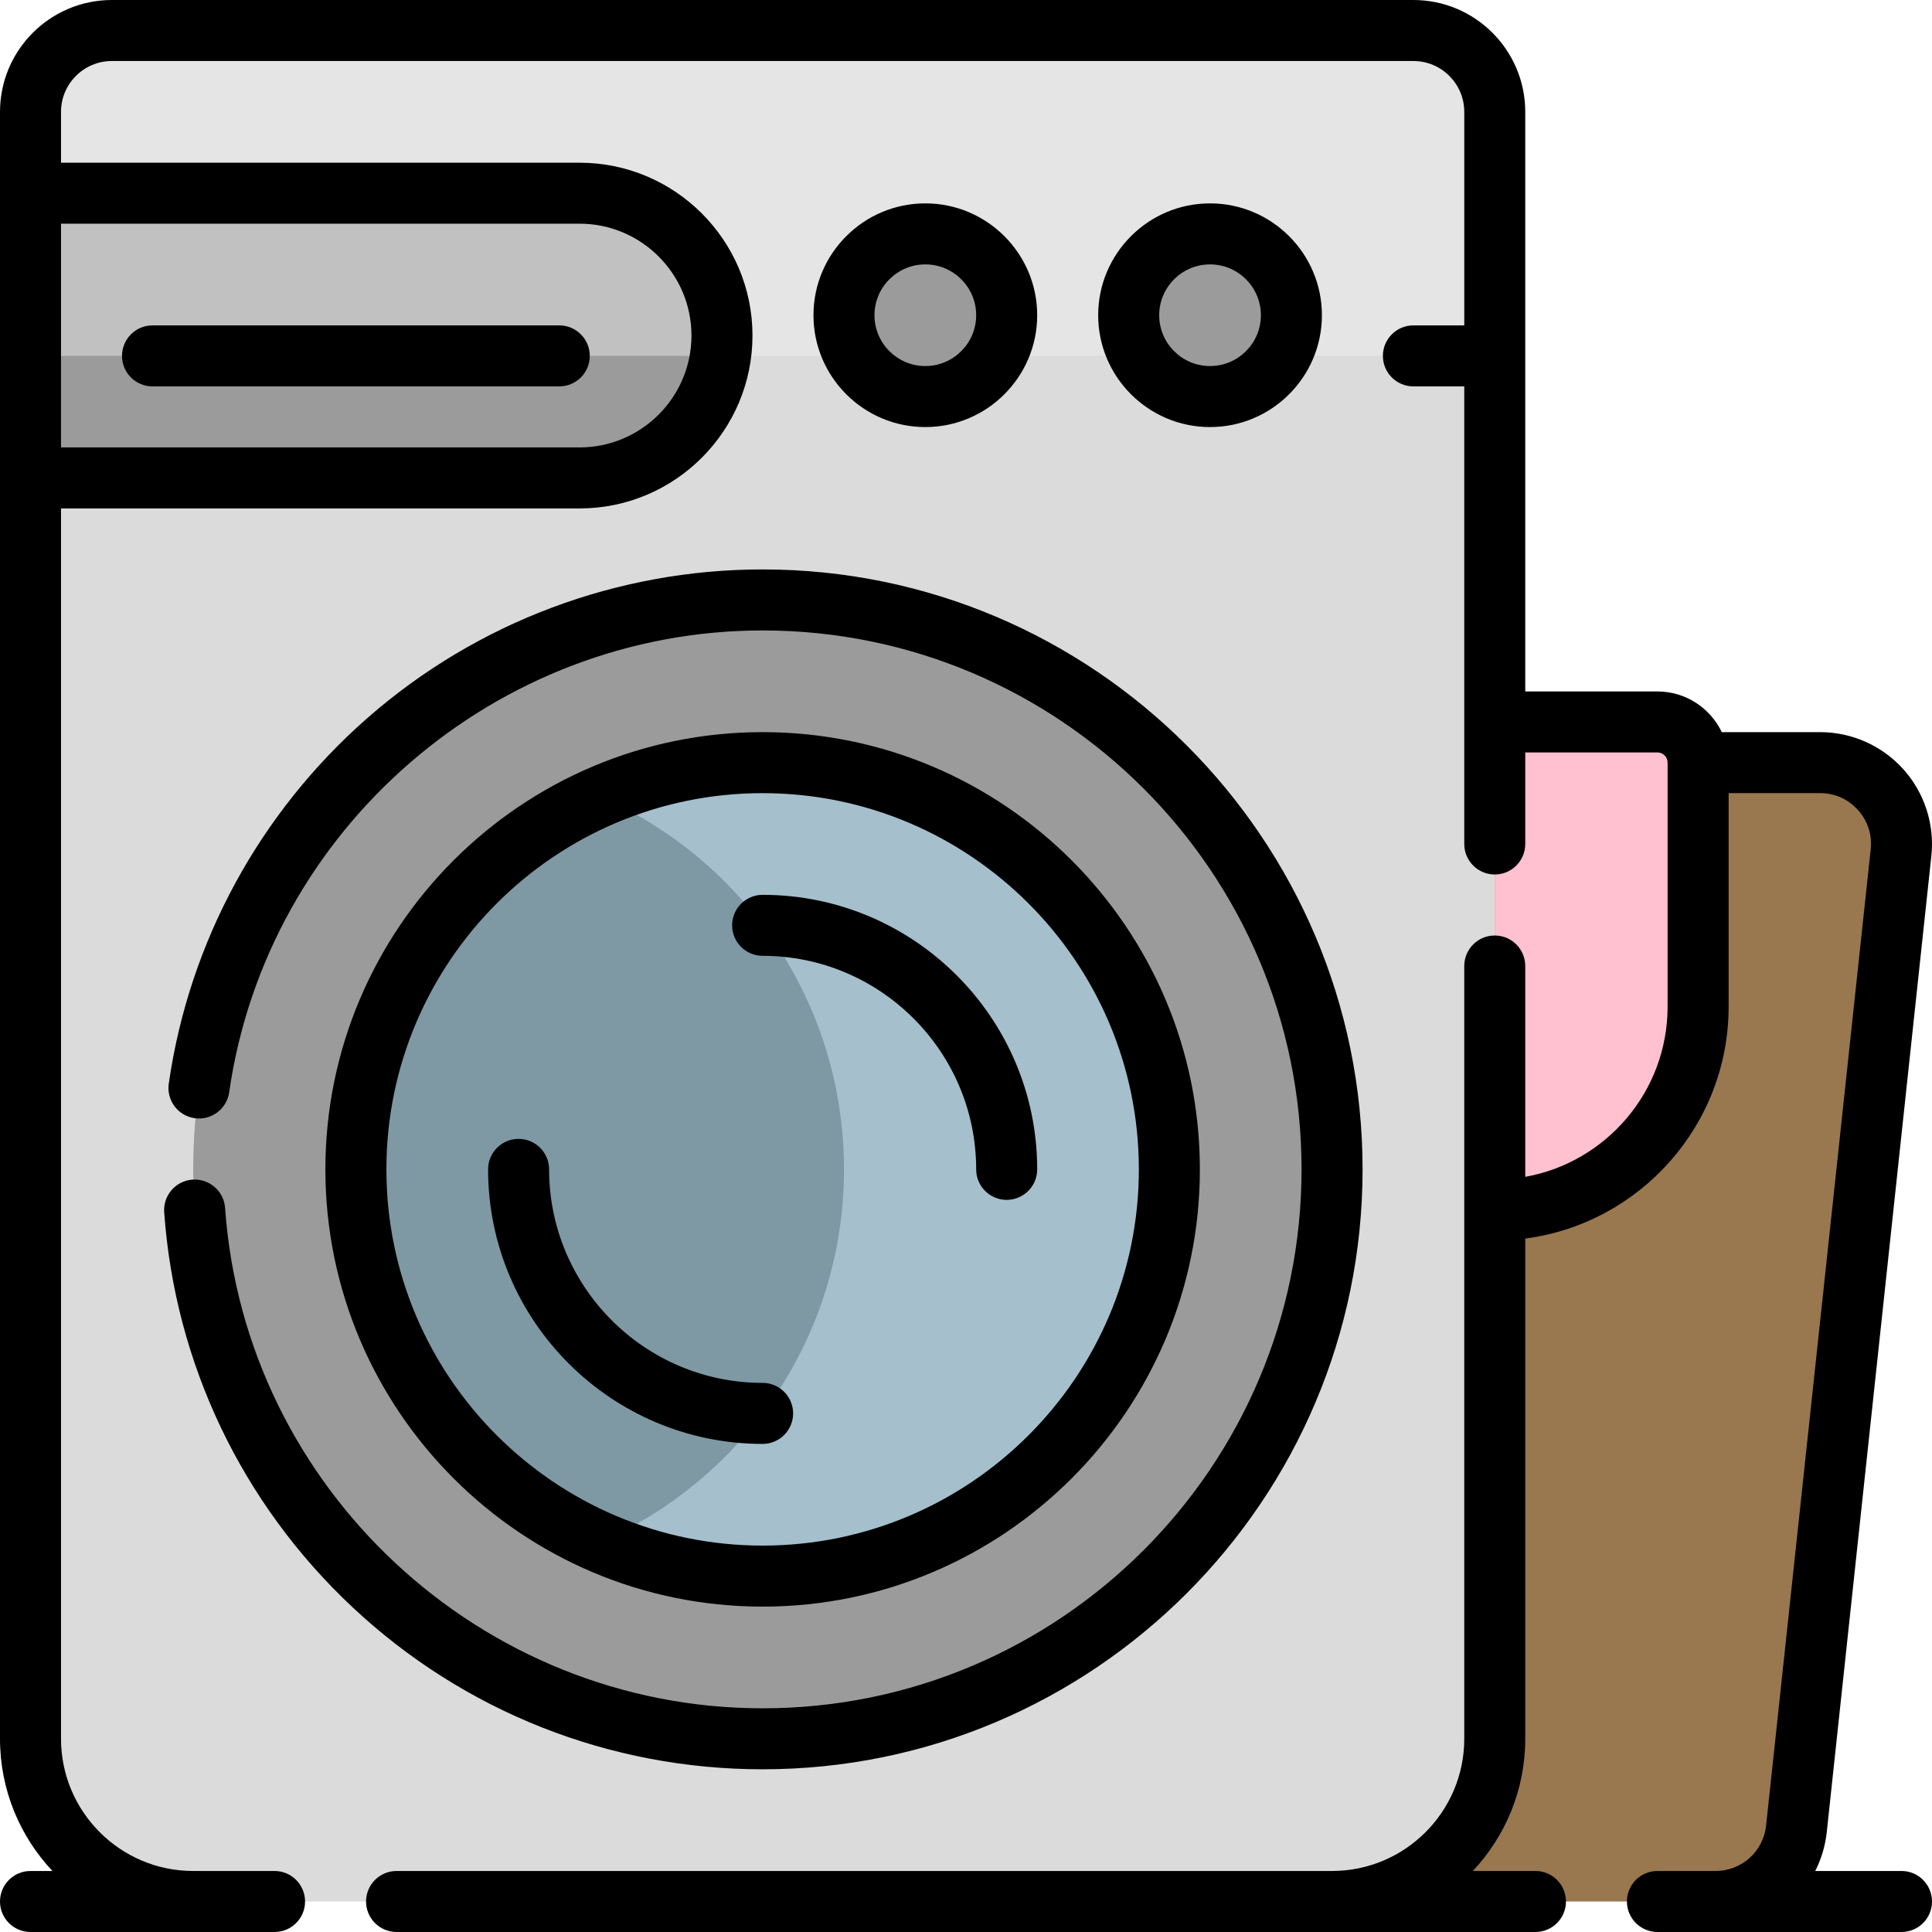<svg width="60" height="60" viewBox="0 0 60 60" fill="none" xmlns="http://www.w3.org/2000/svg">
<g clip-path="url(#clip0_26_74)">
<path d="M36.601 23.684H56.526C58.028 23.684 59.198 24.986 59.038 26.48L55.79 56.795C55.652 58.079 54.569 59.053 53.278 59.053H36.601V23.684Z" fill="#99774F"/>
<path d="M46.421 37.579V22.421H51.474C52.171 22.421 52.737 22.986 52.737 23.684V31.263C52.737 34.751 49.909 37.579 46.421 37.579Z" fill="#FFC0CF"/>
<path d="M41.368 59.053H6C3.209 59.053 0.947 56.79 0.947 54V3.474C0.947 2.078 2.078 0.947 3.474 0.947H43.895C45.29 0.947 46.421 2.078 46.421 3.474V54C46.421 56.79 44.159 59.053 41.368 59.053Z" fill="#DBDBDB"/>
<path d="M46.421 3.474V11.053H0.947V3.474C0.947 2.078 2.078 0.947 3.474 0.947H43.895C45.29 0.947 46.421 2.078 46.421 3.474Z" fill="#E5E5E5"/>
<path d="M18 14.842H0.947V6H18C20.442 6 22.421 7.979 22.421 10.421C22.421 12.863 20.442 14.842 18 14.842ZM31.263 9.789C31.263 8.394 30.132 7.263 28.737 7.263C27.341 7.263 26.21 8.394 26.21 9.789C26.21 11.185 27.341 12.316 28.737 12.316C30.132 12.316 31.263 11.185 31.263 9.789ZM40.105 9.789C40.105 8.394 38.974 7.263 37.579 7.263C36.184 7.263 35.053 8.394 35.053 9.789C35.053 11.185 36.184 12.316 37.579 12.316C38.974 12.316 40.105 11.185 40.105 9.789ZM41.368 36.316C41.368 26.549 33.451 18.632 23.684 18.632C13.917 18.632 6 26.549 6 36.316C6 46.083 13.917 54 23.684 54C33.451 54 41.368 46.083 41.368 36.316Z" fill="#9B9B9B"/>
<path d="M7.263 11.053H0.947V6H7.263H18C20.442 6 22.421 7.979 22.421 10.421C22.421 10.636 22.405 10.846 22.375 11.053H18L7.263 11.053Z" fill="#C1C1C1"/>
<path d="M23.684 48.947C16.708 48.947 11.053 43.292 11.053 36.316C11.053 29.34 16.708 23.684 23.684 23.684C30.66 23.684 36.316 29.34 36.316 36.316C36.316 43.292 30.66 48.947 23.684 48.947Z" fill="#7E99A3"/>
<path d="M36.316 36.316C36.316 43.292 30.66 48.947 23.684 48.947C21.888 48.947 20.179 48.571 18.632 47.895C23.093 45.946 26.211 41.495 26.211 36.316C26.211 31.136 23.093 26.686 18.632 24.736C20.179 24.06 21.888 23.684 23.684 23.684C30.66 23.684 36.316 29.34 36.316 36.316Z" fill="#A5BFCC"/>
<path d="M22.737 28.737C22.737 28.213 23.161 27.79 23.684 27.79C28.386 27.79 32.211 31.614 32.211 36.316C32.211 36.839 31.786 37.263 31.263 37.263C30.74 37.263 30.316 36.839 30.316 36.316C30.316 32.659 27.341 29.684 23.684 29.684C23.161 29.684 22.737 29.26 22.737 28.737ZM10.105 36.316C10.105 28.828 16.197 22.737 23.684 22.737C31.172 22.737 37.263 28.828 37.263 36.316C37.263 43.803 31.172 49.895 23.684 49.895C16.197 49.895 10.105 43.803 10.105 36.316ZM12 36.316C12 42.759 17.241 48 23.684 48C30.127 48 35.368 42.759 35.368 36.316C35.368 29.873 30.127 24.632 23.684 24.632C17.241 24.632 12 29.873 12 36.316ZM42.316 36.316C42.316 26.042 33.958 17.684 23.684 17.684C19.173 17.684 14.82 19.318 11.427 22.284C8.067 25.221 5.87 29.26 5.241 33.655C5.167 34.173 5.527 34.653 6.045 34.727C6.563 34.8 7.043 34.441 7.117 33.924C8.287 25.746 15.409 19.579 23.684 19.579C32.913 19.579 40.421 27.087 40.421 36.316C40.421 45.545 32.913 53.053 23.684 53.053C14.938 53.053 7.605 46.227 6.99 37.512C6.953 36.99 6.499 36.598 5.978 36.634C5.456 36.671 5.063 37.124 5.099 37.646C5.431 42.338 7.511 46.698 10.957 49.923C14.419 53.163 18.939 54.947 23.684 54.947C33.958 54.947 42.316 46.589 42.316 36.316ZM23.684 44.842C24.207 44.842 24.631 44.418 24.631 43.895C24.631 43.371 24.207 42.947 23.684 42.947C20.027 42.947 17.053 39.972 17.053 36.316C17.053 35.793 16.628 35.369 16.105 35.369C15.582 35.369 15.158 35.793 15.158 36.316C15.158 41.017 18.983 44.842 23.684 44.842ZM60 59.053C60 59.576 59.576 60 59.053 60H51.474C50.95 60 50.526 59.576 50.526 59.053C50.526 58.529 50.95 58.105 51.474 58.105H53.278C54.087 58.105 54.762 57.499 54.848 56.695L58.096 26.379C58.145 25.927 58.004 25.493 57.7 25.155C57.397 24.817 56.98 24.631 56.526 24.631H53.684V31.263C53.684 34.947 50.928 37.999 47.368 38.465V54C47.368 55.587 46.749 57.031 45.74 58.105H47.684C48.208 58.105 48.632 58.529 48.632 59.053C48.632 59.576 48.207 60 47.684 60H12.316C11.793 60 11.368 59.576 11.368 59.053C11.368 58.529 11.793 58.105 12.316 58.105H41.368C43.632 58.105 45.474 56.264 45.474 54V30C45.474 29.477 45.898 29.053 46.421 29.053C46.944 29.053 47.368 29.477 47.368 30V36.548C49.878 36.099 51.789 33.9 51.789 31.263V23.684C51.789 23.51 51.648 23.368 51.474 23.368H47.368V26.21C47.368 26.734 46.944 27.158 46.421 27.158C45.898 27.158 45.474 26.734 45.474 26.21V12H43.895C43.371 12 42.947 11.576 42.947 11.053C42.947 10.529 43.371 10.105 43.895 10.105H45.474V3.474C45.474 2.603 44.765 1.895 43.895 1.895H3.474C2.603 1.895 1.895 2.603 1.895 3.474V5.053H18C20.96 5.053 23.369 7.461 23.369 10.421C23.369 13.381 20.96 15.79 18 15.79H1.895V54C1.895 56.264 3.736 58.105 6 58.105H8.526C9.05 58.105 9.474 58.529 9.474 59.053C9.474 59.576 9.05 60 8.526 60H0.947C0.424 60 0 59.576 0 59.053C0 58.529 0.424 58.105 0.947 58.105H1.628C0.619 57.031 0 55.587 0 54V3.474C0 1.558 1.558 0 3.474 0H43.895C45.81 0 47.368 1.558 47.368 3.474V21.474H51.474C52.354 21.474 53.115 21.991 53.471 22.737H56.526C57.51 22.737 58.452 23.157 59.11 23.889C59.768 24.621 60.085 25.602 59.98 26.581L56.732 56.896C56.685 57.33 56.561 57.737 56.374 58.105H59.053C59.576 58.105 60 58.529 60 59.053ZM1.895 6.947V13.895H18C19.915 13.895 21.474 12.336 21.474 10.421C21.474 8.506 19.915 6.947 18 6.947H1.895ZM28.737 13.263C26.821 13.263 25.263 11.705 25.263 9.789C25.263 7.874 26.821 6.316 28.737 6.316C30.652 6.316 32.211 7.874 32.211 9.789C32.211 11.705 30.652 13.263 28.737 13.263ZM28.737 11.368C29.608 11.368 30.316 10.66 30.316 9.789C30.316 8.919 29.608 8.211 28.737 8.211C27.866 8.211 27.158 8.919 27.158 9.789C27.158 10.66 27.866 11.368 28.737 11.368ZM4.737 12H17.368C17.892 12 18.316 11.576 18.316 11.053C18.316 10.529 17.892 10.105 17.368 10.105H4.737C4.214 10.105 3.789 10.529 3.789 11.053C3.789 11.576 4.214 12 4.737 12ZM37.579 13.263C35.664 13.263 34.105 11.705 34.105 9.789C34.105 7.874 35.664 6.316 37.579 6.316C39.494 6.316 41.053 7.874 41.053 9.789C41.053 11.705 39.494 13.263 37.579 13.263ZM37.579 11.368C38.45 11.368 39.158 10.66 39.158 9.789C39.158 8.919 38.45 8.211 37.579 8.211C36.708 8.211 36 8.919 36 9.789C36 10.66 36.708 11.368 37.579 11.368Z" fill="black"/>
</g>
<defs>
<clipPath id="clip0_26_74">
<rect width="60" height="60" fill="white"/>
</clipPath>
</defs>
</svg>
